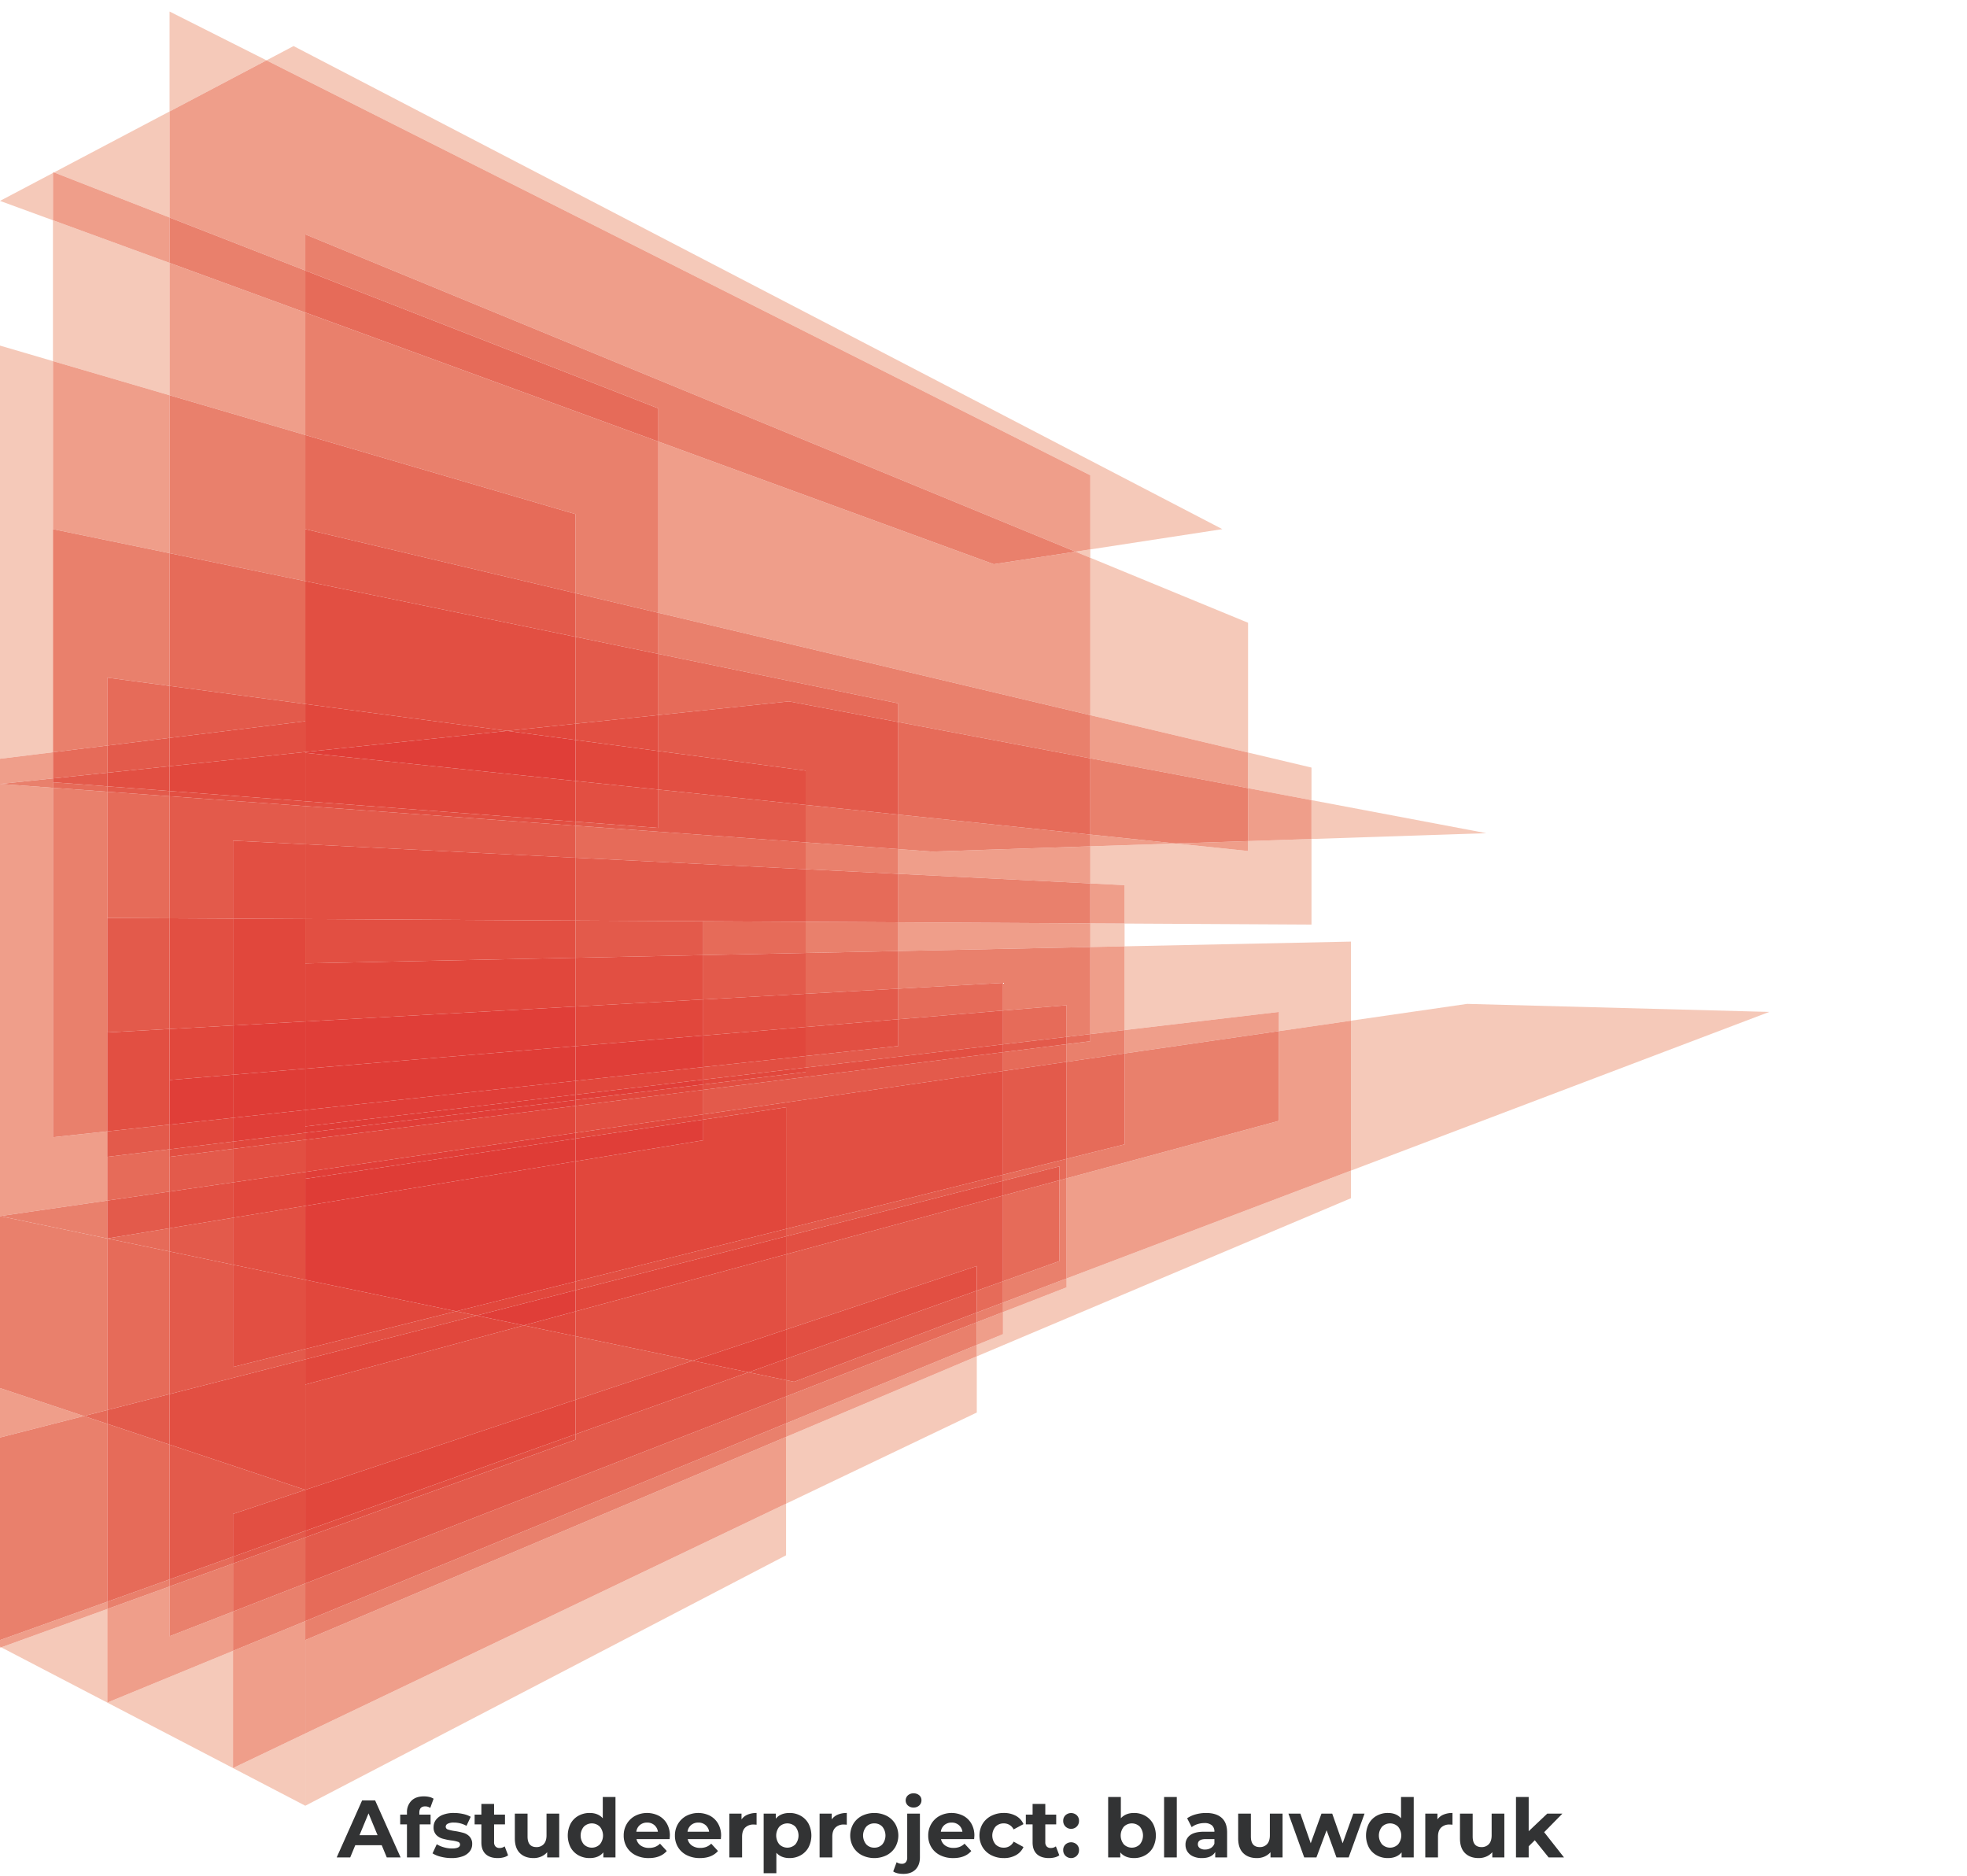<svg xmlns="http://www.w3.org/2000/svg" viewBox="0 0 1417.323 1351.406"><title>hoofdbeeld</title><path d="M167.887,1273.799l52.101,27.135v-52.037ZM77.307,1226.623l90.58,47.175v-84.427ZM.896,1186.824,77.307,1226.621v-67.424Z" style="fill:#f5c9b9"/><path d="M0,1187.148l.896-.324-.896-.466Zm0-640.508,38.162-4.691V260.165L0,248.99Z" style="fill:#f5c9b9"/><polygon points="0 1186.358 0.896 1186.824 77.307 1159.197 77.307 1153.945 0 1181.596 0 1035.637 60.429 1020.175 0 1000.033 0 1186.358" style="fill:#ef9e8a"/><polygon points="0 546.64 0 876.131 77.307 864.951 77.307 815.083 38.162 819.305 38.162 567.564 0 564.796 38.162 560.803 38.162 541.949 0 546.64" style="fill:#ef9e8a"/><polygon points="0 1000.033 60.429 1020.175 77.307 1015.856 77.307 892.262 0 876.132 0 1000.033" style="fill:#e9806c"/><polygon points="219.988 1248.897 219.988 1300.934 566.404 1120.508 566.404 1083.324 219.988 1248.897" style="fill:#f5c9b9"/><polygon points="122.174 1142.975 77.307 1159.197 77.307 1226.622 77.308 1226.622 167.886 1189.37 167.886 1161.049 122.174 1178.826 122.174 1142.975" style="fill:#ef9e8a"/><polygon points="122.174 1137.897 77.307 1153.945 77.307 1159.197 122.174 1142.975 122.174 1137.897" style="fill:#e9806c"/><polygon points="77.307 892.262 77.307 1015.856 122.174 1004.376 122.174 901.623 77.307 892.262" style="fill:#e66b59"/><polygon points="785.623 665.23 785.623 682.288 810.331 681.773 810.331 665.367 785.623 665.23" style="fill:#f5c9b9"/><path d="M703.831,977.168l-137.427,58.064v48.091l137.427-65.685ZM167.886,1273.799h0v-.001" style="fill:#f5c9b9"/><polygon points="219.987 1167.943 167.886 1189.371 167.886 1273.799 167.887 1273.798 219.987 1248.897 219.987 1167.943" style="fill:#ef9e8a"/><polygon points="566.405 1035.232 219.987 1181.596 219.987 1167.943 219.987 1248.897 566.405 1083.323 566.405 1035.232" style="fill:#ef9e8a"/><polygon points="219.987 1140.788 167.886 1161.049 167.886 1189.371 219.987 1167.943 219.987 1140.788" style="fill:#e9806c"/><polygon points="38.163 567.565 38.163 819.305 77.307 815.084 77.307 743.811 77.307 570.404 38.163 567.565" style="fill:#e9806c"/><polygon points="77.307 570.404 77.307 743.811 77.307 661.344 122.174 661.59 122.174 573.658 77.307 570.404" style="fill:#e66b59"/><path d="M774.957,397.451l10.666,4.393v-6.029ZM122.174,80.307,192.02,43.473l-69.846-35.174Z" style="fill:#f5c9b9"/><polygon points="647.25 664.471 647.25 685.171 785.623 682.288 785.623 665.23 647.25 664.471" style="fill:#ef9e8a"/><polygon points="580.534 664.105 580.534 686.561 647.25 685.171 647.25 664.471 580.534 664.105" style="fill:#e9806c"/><polygon points="122.174 573.658 122.174 661.59 167.886 661.841 167.886 605.64 219.988 608.239 219.988 580.753 122.174 573.658" style="fill:#e35a4b"/><polyline points="506.751 663.7 506.751 688.098 580.534 686.561 580.534 664.105 506.751 663.7" style="fill:#e66b59"/><polygon points="167.886 605.64 167.886 661.841 219.988 662.127 219.988 608.239 167.886 605.64" style="fill:#e24f42"/><polygon points="167.886 1126.448 122.174 1142.975 122.174 1178.826 167.886 1161.049 167.886 1126.448" style="fill:#e9806c"/><polygon points="167.886 1121.547 122.174 1137.897 122.174 1142.975 167.886 1126.448 167.886 1121.547" style="fill:#e66b59"/><polygon points="122.174 901.624 122.174 1004.376 219.988 979.348 219.988 971.849 167.886 984.858 167.886 911.161 122.174 901.624" style="fill:#e35a4b"/><polygon points="167.886 911.161 167.886 984.858 219.988 971.849 219.988 922.031 167.886 911.161" style="fill:#e24f42"/><polygon points="219.987 1107.61 167.886 1126.448 167.886 1161.049 219.987 1140.788 219.987 1107.61" style="fill:#e66b59"/><polygon points="219.987 1102.911 167.886 1121.546 167.886 1126.447 219.987 1107.61 219.987 1102.911" style="fill:#e35a4b"/><path d="M899.286,542.166v25.651l45.712,8.636V552.996Zm45.712,62.278-45.712,1.517v7.156l-52.099-5.427-61.564,2.043v26.723l24.708,1.233v27.677l134.668.739Z" style="fill:#f5c9b9"/><polygon points="785.623 636.456 785.623 665.231 810.331 665.366 810.331 637.689 785.623 636.456" style="fill:#ef9e8a"/><polygon points="785.623 609.733 671.684 613.514 647.25 611.742 647.25 629.554 785.623 636.457 785.623 609.733" style="fill:#ef9e8a"/><polygon points="647.25 629.554 647.25 664.471 785.623 665.231 785.623 636.457 647.25 629.554" style="fill:#e9806c"/><polygon points="580.534 606.903 580.534 626.225 647.25 629.554 647.25 611.742 580.534 606.903" style="fill:#e9806c"/><polygon points="580.534 626.225 580.534 664.105 647.25 664.471 647.25 629.553 580.534 626.225" style="fill:#e66b59"/><polygon points="414.688 594.874 414.688 617.952 580.534 626.225 580.534 606.903 414.688 594.874" style="fill:#e66b59"/><polygon points="219.987 580.752 219.987 608.239 414.688 617.952 414.688 594.874 219.987 580.752" style="fill:#e35a4b"/><polygon points="414.688 617.952 414.688 663.194 506.751 663.699 580.534 664.105 580.534 626.225 414.688 617.952" style="fill:#e35a4b"/><polygon points="219.987 608.239 219.987 662.126 414.688 663.195 414.688 617.952 219.987 608.239" style="fill:#e24f42"/><path d="M973.415,678.376l-163.084,3.397v60.329L921.487,729.029v13.836l51.928-7.51Zm0,164.984-204.879,77.703v6.4l-45.808,17.815v15.907l-18.896,7.772v8.211L973.415,863.266Z" style="fill:#f5c9b9"/><polygon points="722.728 945.278 703.831 952.627 703.831 968.957 722.728 961.186 722.728 945.278" style="fill:#ef9e8a"/><polygon points="810.331 681.773 785.623 682.288 785.623 745.008 810.331 742.102 810.331 681.773" style="fill:#ef9e8a"/><polygon points="703.831 968.957 566.405 1025.475 566.405 1035.232 703.831 977.167 703.831 968.957" style="fill:#ef9e8a"/><polygon points="566.405 1025.475 219.987 1167.943 219.987 1181.596 566.405 1035.232 566.405 1025.475" style="fill:#e9806c"/><polygon points="703.831 952.626 566.405 1006.07 566.405 1025.476 703.831 968.957 703.831 952.626" style="fill:#e9806c"/><polygon points="566.405 1006.07 219.987 1140.788 219.987 1167.943 566.405 1025.475 566.405 1006.07" style="fill:#e66b59"/><polygon points="785.623 682.288 647.25 685.171 647.25 712.286 722.728 708.111 722.728 728.035 768.536 724.218 768.536 747.018 785.623 745.008 785.623 682.288" style="fill:#e9806c"/><polygon points="722.728 708.111 647.25 712.286 647.25 734.325 722.728 728.035 722.728 708.111" style="fill:#e66b59"/><polygon points="647.25 685.171 580.533 686.561 580.533 715.976 647.25 712.286 647.25 685.171" style="fill:#e66b59"/><polygon points="647.25 712.286 580.533 715.976 580.533 739.885 647.25 734.325 647.25 712.286" style="fill:#e35a4b"/><polygon points="580.534 686.561 506.75 688.098 506.75 720.057 580.534 715.976 580.534 686.561" style="fill:#e35a4b"/><polygon points="580.534 715.976 506.75 720.057 506.75 746.033 580.534 739.885 580.534 715.976" style="fill:#e24f42"/><polygon points="768.536 921.064 722.728 938.437 722.728 945.278 768.536 927.464 768.536 921.064" style="fill:#ef9e8a"/><polygon points="722.728 938.437 703.831 945.604 703.831 952.626 722.728 945.278 722.728 938.437" style="fill:#e9806c"/><polygon points="703.831 945.603 572.208 995.524 566.405 994.313 566.405 1006.07 703.831 952.626 703.831 945.603" style="fill:#e66b59"/><polygon points="539.374 988.673 414.689 1033.271 414.689 1037.215 219.988 1107.61 219.988 1140.788 566.404 1006.07 566.404 994.313 539.374 988.673" style="fill:#e35a4b"/><polygon points="414.688 1033.271 219.988 1102.911 219.988 1107.61 414.688 1037.215 414.688 1033.271" style="fill:#e24f42"/><polygon points="768.536 724.218 722.728 728.035 722.728 752.405 768.536 747.018 768.536 724.218" style="fill:#e66b59"/><polygon points="722.728 728.035 647.25 734.325 647.25 753.61 580.534 760.806 580.534 769.129 722.728 752.406 722.728 728.035" style="fill:#e35a4b"/><polygon points="580.534 760.806 506.75 768.764 506.75 777.807 580.534 769.129 580.534 760.806" style="fill:#e24f42"/><polygon points="647.25 734.325 580.533 739.885 580.533 760.806 647.25 753.61 647.25 734.325" style="fill:#e24f42"/><polygon points="580.534 739.885 506.75 746.034 506.75 768.764 580.534 760.806 580.534 739.885" style="fill:#e1473c"/><polygon points="921.487 729.029 810.331 742.103 810.331 758.941 921.487 742.865 921.487 729.029" style="fill:#ef9e8a"/><polygon points="810.331 742.103 785.623 745.008 785.623 750.151 768.536 752.297 768.536 764.985 810.331 758.941 810.331 742.103" style="fill:#e9806c"/><polygon points="785.623 745.008 768.536 747.018 768.536 752.297 785.623 750.151 785.623 745.008" style="fill:#e66b59"/><polygon points="328.674 944.71 219.987 971.849 219.987 979.348 343.373 947.777 328.674 944.71" style="fill:#e24f42"/><polygon points="768.536 752.296 722.728 758.048 722.728 771.61 768.536 764.985 768.536 752.296" style="fill:#e66b59"/><polygon points="722.728 758.048 506.75 785.163 506.75 802.845 722.728 771.61 722.728 758.048" style="fill:#e35a4b"/><polygon points="219.987 922.033 219.987 971.849 328.674 944.71 219.987 922.033" style="fill:#e1473c"/><polygon points="768.536 747.018 722.728 752.405 722.728 758.048 768.536 752.296 768.536 747.018" style="fill:#e35a4b"/><polygon points="722.728 752.405 580.534 769.129 580.534 772.355 506.75 781.312 506.75 785.163 722.728 758.048 722.728 752.405" style="fill:#e24f42"/><polygon points="580.534 769.129 506.75 777.807 506.75 781.312 580.534 772.355 580.534 769.129" style="fill:#e1473c"/><polygon points="785.623 401.844 785.623 515.236 899.286 542.166 899.286 448.661 785.623 401.844" style="fill:#f5c9b9"/><polygon points="474.369 318.128 474.369 441.491 785.623 515.236 785.623 401.844 774.957 397.451 716.09 406.482 474.369 318.128" style="fill:#ef9e8a"/><path d="M785.623,515.236v31.106l113.663,21.475V542.166Zm113.663,90.725-52.099,1.729,52.099,5.427Z" style="fill:#ef9e8a"/><polygon points="474.369 441.491 474.369 471.106 647.25 506.73 647.25 520.199 785.623 546.342 785.623 515.236 474.369 441.491" style="fill:#e9806c"/><polygon points="474.369 471.106 474.369 515.156 568.449 505.311 647.25 520.198 647.25 506.729 474.369 471.106" style="fill:#e66b59"/><path d="M38.163,123.916v.695l.757-.399Zm0,34.77V260.164l84.011,24.599v-95.37Z" style="fill:#f5c9b9"/><polygon points="38.163 260.164 38.163 381.22 122.174 398.532 122.174 284.763 38.163 260.164" style="fill:#ef9e8a"/><polygon points="38.163 381.22 38.163 541.95 77.307 537.138 77.307 488.197 122.174 494.171 122.174 398.532 38.163 381.22" style="fill:#e9806c"/><polygon points="77.307 537.138 38.163 541.95 38.163 560.803 77.307 556.707 77.307 537.138" style="fill:#e66b59"/><polygon points="77.307 488.197 77.307 537.138 122.174 531.623 122.174 494.171 77.307 488.197" style="fill:#e66b59"/><polygon points="122.174 531.623 77.307 537.138 77.307 556.707 122.174 552.011 122.174 531.623" style="fill:#e35a4b"/><polygon points="122.174 189.393 122.174 284.763 219.988 313.404 219.988 225.146 122.174 189.393" style="fill:#ef9e8a"/><polygon points="122.174 284.763 122.174 398.532 219.988 418.688 219.988 381.22 219.988 313.404 122.174 284.763" style="fill:#e9806c"/><polygon points="122.174 398.532 122.174 494.171 219.988 507.193 219.988 418.687 122.174 398.532" style="fill:#e66b59"/><polygon points="122.174 494.171 122.174 531.623 219.988 519.599 219.988 541.776 219.988 507.193 122.174 494.171" style="fill:#e35a4b"/><polygon points="219.987 519.599 122.174 531.623 122.174 552.012 219.987 541.776 219.987 519.599" style="fill:#e24f42"/><polygon points="219.987 225.146 219.987 313.403 414.688 370.413 414.688 427.351 474.369 441.491 474.369 318.128 219.987 225.146" style="fill:#e9806c"/><polygon points="219.987 313.404 219.987 381.22 414.688 427.351 414.688 370.413 219.987 313.404" style="fill:#e66b59"/><polygon points="414.688 427.351 414.688 458.808 474.37 471.106 474.37 441.491 414.688 427.351" style="fill:#e66b59"/><polygon points="219.987 381.22 219.987 418.688 414.688 458.808 414.688 427.351 219.987 381.22" style="fill:#e35a4b"/><polygon points="414.688 458.808 414.688 521.401 474.37 515.156 474.37 471.106 414.688 458.808" style="fill:#e35a4b"/><polygon points="219.987 418.687 219.987 507.193 365.425 526.556 414.688 521.401 414.688 458.808 219.987 418.687" style="fill:#e24f42"/><polygon points="219.987 507.193 219.987 541.776 365.425 526.556 219.987 507.193" style="fill:#e1473c"/><polygon points="122.174 827.998 77.307 833.445 77.307 864.952 122.174 858.463 122.174 833.445 122.174 827.998" style="fill:#e66b59"/><polygon points="122.174 810.244 77.307 815.083 77.307 833.445 122.174 827.998 122.174 810.244" style="fill:#e35a4b"/><polygon points="77.307 661.344 77.307 743.81 122.174 741.329 122.174 661.59 77.307 661.344" style="fill:#e35a4b"/><polygon points="122.174 741.329 77.307 743.811 77.307 815.083 122.174 810.244 122.174 741.329" style="fill:#e24f42"/><polygon points="122.174 661.59 122.174 741.329 167.886 738.8 167.886 661.841 122.174 661.59" style="fill:#e24f42"/><polygon points="167.886 738.8 122.174 741.329 122.174 810.244 122.174 778.083 167.886 774.273 167.886 738.8" style="fill:#e1473c"/><polygon points="414.688 663.195 414.688 690.016 506.751 688.098 506.751 663.7 414.688 663.195" style="fill:#e35a4b"/><polygon points="219.987 662.126 219.987 735.918 219.987 694.072 414.688 690.016 414.688 663.195 219.987 662.126" style="fill:#e24f42"/><polygon points="167.886 661.841 167.886 738.8 219.988 735.918 219.988 662.126 167.886 661.841" style="fill:#e1473c"/><polygon points="219.987 735.919 167.886 738.8 167.886 774.273 219.987 769.931 219.987 735.919" style="fill:#e03e38"/><polygon points="167.886 827.706 122.174 833.444 122.174 858.463 167.886 851.852 167.886 827.706" style="fill:#e35a4b"/><polygon points="219.987 821.165 167.886 827.705 167.886 851.852 219.987 844.317 219.987 821.165" style="fill:#e24f42"/><polygon points="167.886 822.449 122.174 827.998 122.174 833.445 167.886 827.705 167.886 822.449" style="fill:#e24f42"/><polygon points="219.987 816.124 167.886 822.449 167.886 827.706 219.987 821.165 219.987 816.124" style="fill:#e1473c"/><polygon points="167.886 805.313 122.174 810.244 122.174 827.998 167.886 822.449 167.886 805.313" style="fill:#e1473c"/><polygon points="219.987 799.694 167.886 805.314 167.886 822.449 219.987 816.124 219.987 799.694" style="fill:#e03e38"/><polygon points="167.886 774.273 122.174 778.082 122.174 810.244 167.886 805.314 167.886 774.273" style="fill:#e03e38"/><polygon points="219.987 769.931 167.886 774.273 167.886 805.314 219.987 799.694 219.987 769.931" style="fill:#df3c36"/><polygon points="414.688 663.195 506.751 663.7 506.751 663.699 414.688 663.194 414.688 663.195" style="fill:#e24f42"/><polygon points="219.987 662.126 219.987 662.126 414.688 663.195 414.688 663.194 219.987 662.126" style="fill:#e1473c"/><polygon points="506.751 688.098 414.688 690.016 414.688 725.149 506.751 720.057 506.751 688.098" style="fill:#e24f42"/><polygon points="414.688 690.016 219.988 694.073 219.988 735.919 414.688 725.149 414.688 690.016" style="fill:#e1473c"/><polygon points="506.751 720.057 414.688 725.149 414.688 753.706 506.751 746.034 506.751 720.057" style="fill:#e1473c"/><polygon points="414.688 725.149 219.988 735.918 219.988 769.931 414.688 753.706 414.688 725.149" style="fill:#e03e38"/><polygon points="506.751 768.764 414.688 778.694 414.688 788.634 506.751 777.807 506.751 768.764" style="fill:#e1473c"/><polygon points="414.688 778.694 219.988 799.694 219.988 811.534 414.688 788.635 414.688 778.694" style="fill:#e03e38"/><polygon points="506.751 746.034 414.688 753.706 414.688 778.694 506.751 768.764 506.751 746.034" style="fill:#e03e38"/><polygon points="414.688 753.706 219.988 769.931 219.988 799.694 414.688 778.694 414.688 753.706" style="fill:#df3c36"/><polygon points="506.751 785.163 414.688 796.72 414.688 816.159 506.751 802.845 506.751 785.163" style="fill:#e24f42"/><polygon points="414.688 796.72 219.988 821.164 219.988 844.317 414.688 816.159 414.688 796.72" style="fill:#e1473c"/><polygon points="506.751 781.312 414.688 792.488 414.688 796.72 506.751 785.163 506.751 781.312" style="fill:#e1473c"/><polygon points="414.688 792.488 219.988 816.124 219.988 821.164 414.688 796.72 414.688 792.488" style="fill:#e03e38"/><polygon points="506.751 777.807 414.688 788.635 414.688 792.488 506.751 781.312 506.751 777.807" style="fill:#e03e38"/><polygon points="414.688 788.634 219.988 811.534 219.988 816.124 414.688 792.488 414.688 788.634" style="fill:#df3c36"/><polygon points="0 1035.637 0 1181.596 77.307 1153.945 77.307 1025.801 60.429 1020.175 0 1035.637" style="fill:#e9806c"/><polygon points="77.307 1015.857 60.428 1020.175 77.307 1025.801 77.307 1015.857" style="fill:#e66b59"/><polygon points="77.307 1025.801 77.307 1153.945 122.174 1137.897 122.174 1040.757 77.307 1025.801" style="fill:#e66b59"/><polygon points="122.174 1004.376 77.307 1015.857 77.307 1025.801 122.174 1040.757 122.174 1004.376" style="fill:#e35a4b"/><polygon points="122.174 1040.757 122.174 1137.897 167.886 1121.546 167.886 1090.728 219.988 1073.361 122.174 1040.757" style="fill:#e35a4b"/><polygon points="219.987 979.348 122.174 1004.376 122.174 1040.756 219.987 1073.36 219.987 979.348" style="fill:#e24f42"/><polygon points="219.987 1073.36 167.886 1090.728 167.886 1121.547 219.987 1102.911 219.987 1073.36" style="fill:#e24f42"/><polygon points="414.688 962.657 414.688 1008.46 499.198 980.29 414.688 962.657" style="fill:#e35a4b"/><polygon points="377.387 954.874 219.987 997.503 219.987 1073.361 414.688 1008.461 414.688 962.657 377.387 954.874" style="fill:#e24f42"/><polygon points="499.198 980.29 414.688 1008.46 414.688 1033.271 539.374 988.673 499.198 980.29" style="fill:#e24f42"/><polygon points="414.688 1008.46 219.988 1073.361 219.988 1102.911 414.688 1033.271 414.688 1008.46" style="fill:#e1473c"/><polygon points="343.372 947.777 219.987 979.348 219.987 997.503 377.387 954.875 343.372 947.777" style="fill:#e1473c"/><path d="M0,144.736l38.162,13.949V124.611Zm38.92-20.524L122.174,156.718V80.307ZM192.02,43.473,785.623,342.411v53.404l95.131-14.594L211.526,33.187Z" style="fill:#f5c9b9"/><polygon points="192.02 43.473 122.174 80.307 122.174 156.718 219.987 194.908 219.987 168.864 774.957 397.45 785.623 395.814 785.623 342.411 192.02 43.473" style="fill:#ef9e8a"/><polygon points="219.987 168.864 219.987 194.908 474.369 294.228 474.369 318.128 716.09 406.481 774.957 397.451 219.987 168.864" style="fill:#e9806c"/><polygon points="38.92 124.212 38.163 124.611 38.163 158.686 122.174 189.393 122.174 156.717 38.92 124.212" style="fill:#ef9e8a"/><polygon points="122.174 156.717 122.174 189.393 219.988 225.146 219.988 194.908 122.174 156.717" style="fill:#e9806c"/><polygon points="219.987 194.908 219.987 225.146 474.369 318.128 474.369 294.228 219.987 194.908" style="fill:#e66b59"/><polygon points="944.999 576.453 944.999 604.444 1071.019 600.262 944.999 576.453" style="fill:#f5c9b9"/><polygon points="0 564.797 38.162 567.565 38.162 560.803 0 564.797" style="fill:#e9806c"/><polygon points="38.163 560.803 38.163 560.803 38.163 567.564 77.307 570.404 77.307 566.512 38.163 563.561 38.163 560.803" style="fill:#e66b59"/><polygon points="77.307 566.512 77.307 570.404 122.174 573.658 122.174 569.895 77.307 566.512" style="fill:#e35a4b"/><polygon points="122.174 569.895 122.174 573.658 219.988 580.752 219.988 577.27 122.174 569.895" style="fill:#e24f42"/><path d="M899.286,567.817v38.145l45.712-1.517V576.453ZM785.623,601.277v8.456l61.565-2.043Z" style="fill:#ef9e8a"/><polygon points="647.25 586.864 647.25 611.742 671.684 613.515 785.623 609.733 785.623 601.277 647.25 586.864" style="fill:#e9806c"/><polygon points="580.534 579.914 580.534 606.903 647.25 611.742 647.25 586.864 580.534 579.914" style="fill:#e66b59"/><polygon points="474.369 568.856 474.369 596.451 414.688 591.951 414.688 594.874 580.534 606.903 580.534 579.914 474.369 568.856" style="fill:#e35a4b"/><polygon points="219.987 577.27 219.987 580.752 414.688 594.874 414.688 591.951 219.987 577.27" style="fill:#e24f42"/><polygon points="785.623 546.341 785.623 601.277 847.188 607.69 899.286 605.961 899.286 567.816 785.623 546.341" style="fill:#e9806c"/><polygon points="647.25 520.198 647.25 586.864 785.623 601.277 785.623 546.341 647.25 520.198" style="fill:#e66b59"/><polygon points="568.449 505.311 474.369 515.156 474.369 541.061 580.534 555.195 580.534 579.914 647.249 586.864 647.249 520.198 568.449 505.311" style="fill:#e35a4b"/><polygon points="474.369 541.061 474.369 568.855 580.534 579.914 580.534 555.195 474.369 541.061" style="fill:#e24f42"/><polygon points="77.307 556.707 38.163 560.803 38.163 563.56 77.307 566.512 77.307 556.707" style="fill:#e35a4b"/><polygon points="122.174 552.011 77.307 556.707 77.307 566.512 122.174 569.895 122.174 552.011" style="fill:#e24f42"/><polygon points="219.987 541.776 122.174 552.011 122.174 569.895 219.987 577.27 219.987 541.776" style="fill:#e1473c"/><polygon points="414.688 562.639 414.688 591.951 474.37 596.451 474.37 568.856 414.688 562.639" style="fill:#e24f42"/><polygon points="219.987 541.776 219.987 541.776 219.987 577.27 414.688 591.951 414.688 562.639 219.987 542.358 219.987 541.776" style="fill:#e1473c"/><polygon points="474.369 515.156 414.688 521.401 414.688 533.115 474.369 541.061 474.369 515.156" style="fill:#e24f42"/><polygon points="414.688 521.401 365.425 526.556 414.688 533.115 414.688 521.401" style="fill:#e1473c"/><polygon points="414.688 533.115 414.688 562.639 474.37 568.855 474.37 541.061 414.688 533.115" style="fill:#e1473c"/><polygon points="365.425 526.556 219.988 541.775 219.988 542.359 414.688 562.639 414.688 533.115 365.425 526.556" style="fill:#e03e38"/><polygon points="1057.136 723.248 973.415 735.355 973.415 843.36 1274.871 729.029 1057.136 723.248" style="fill:#f5c9b9"/><polygon points="0 876.131 77.307 892.262 77.307 864.951 0 876.131" style="fill:#e9806c"/><path d="M77.307,892.262,0,876.131Z" style="fill:#e66b59"/><polygon points="77.307 864.951 77.307 864.951 77.307 892.261 122.174 901.623 122.174 884.869 77.307 892.261 77.307 864.951" style="fill:#e66b59"/><polygon points="77.307 892.261 77.307 892.262 122.174 901.624 122.174 901.623 77.307 892.261" style="fill:#e35a4b"/><polygon points="167.886 877.337 122.174 884.869 122.174 901.623 167.886 911.161 167.886 877.337" style="fill:#e35a4b"/><polygon points="122.174 901.623 122.174 901.623 167.886 911.162 167.886 911.16 122.174 901.623" style="fill:#e24f42"/><polygon points="219.987 868.753 167.886 877.337 167.886 911.16 219.987 922.032 219.987 922.033 219.987 868.753" style="fill:#e24f42"/><polygon points="167.886 911.161 167.886 911.162 219.988 922.032 219.988 922.031 167.886 911.161" style="fill:#e1473c"/><polygon points="973.415 735.355 921.487 742.865 921.487 807.514 768.536 848.939 768.536 921.064 973.415 843.36 973.415 735.355" style="fill:#ef9e8a"/><polygon points="768.536 848.939 763.384 850.334 763.384 908.549 722.728 923.091 722.728 938.437 768.536 921.064 768.536 848.939" style="fill:#e9806c"/><polygon points="722.728 923.091 703.831 929.85 703.831 945.603 722.728 938.436 722.728 923.091" style="fill:#e66b59"/><polygon points="703.831 929.85 566.405 979.005 566.405 994.313 572.208 995.523 703.831 945.603 703.831 929.85" style="fill:#e35a4b"/><polygon points="566.405 979.005 539.374 988.673 566.405 994.313 566.405 979.005" style="fill:#e24f42"/><polygon points="921.487 742.865 810.331 758.941 810.331 824.441 768.536 834.877 768.536 848.938 921.487 807.514 921.487 742.865" style="fill:#e9806c"/><polygon points="810.331 758.941 768.536 764.985 768.536 834.878 810.331 824.441 810.331 758.941" style="fill:#e66b59"/><polygon points="768.536 834.878 722.728 846.316 722.728 850.709 763.384 840.306 763.384 850.334 768.536 848.939 768.536 834.878" style="fill:#e66b59"/><polygon points="722.728 846.316 566.405 885.349 566.405 890.709 722.728 850.709 722.728 846.316" style="fill:#e35a4b"/><polygon points="566.405 885.349 414.688 923.232 414.688 929.529 566.405 890.709 566.405 885.349" style="fill:#e24f42"/><polygon points="414.688 923.232 328.674 944.71 343.372 947.777 414.688 929.529 414.688 923.232" style="fill:#e1473c"/><polygon points="768.536 764.985 722.728 771.61 722.728 846.316 768.536 834.878 768.536 764.985" style="fill:#e35a4b"/><polygon points="722.728 771.61 506.75 802.845 506.75 806.615 566.405 797.745 566.405 885.35 722.728 846.315 722.728 771.61" style="fill:#e24f42"/><polygon points="566.405 797.745 506.75 806.615 506.75 821.507 414.688 836.675 414.688 923.233 566.405 885.349 566.405 797.745" style="fill:#e1473c"/><polygon points="414.688 836.675 219.988 868.753 219.988 922.033 328.674 944.71 414.688 923.232 414.688 836.675" style="fill:#e03e38"/><polygon points="122.174 858.463 77.307 864.952 77.307 892.261 122.174 884.869 122.174 858.463" style="fill:#e35a4b"/><polygon points="167.886 851.852 122.174 858.463 122.174 884.869 167.886 877.337 167.886 851.852" style="fill:#e24f42"/><polygon points="219.987 844.317 167.886 851.852 167.886 877.338 219.987 868.753 219.987 844.317" style="fill:#e1473c"/><polygon points="506.751 802.845 414.688 816.159 414.688 820.303 506.751 806.614 506.751 802.845" style="fill:#e1473c"/><polygon points="414.688 816.159 219.988 844.317 219.988 849.252 414.688 820.303 414.688 816.159" style="fill:#e03e38"/><polygon points="506.751 806.615 414.688 820.303 414.688 836.675 506.751 821.507 506.751 806.615" style="fill:#e03e38"/><polygon points="414.688 820.303 219.988 849.252 219.988 868.753 414.688 836.675 414.688 820.303" style="fill:#df3c36"/><polygon points="763.384 850.334 722.728 861.344 722.728 923.091 763.384 908.549 763.384 850.334" style="fill:#e66b59"/><polygon points="722.728 861.345 566.405 903.682 566.405 957.888 703.831 912.08 703.831 929.85 722.728 923.091 722.728 861.345" style="fill:#e35a4b"/><polygon points="566.405 903.682 414.688 944.772 414.688 962.657 499.198 980.29 566.405 957.888 566.405 903.682" style="fill:#e24f42"/><polygon points="414.688 944.772 377.387 954.875 414.688 962.657 414.688 944.772" style="fill:#e1473c"/><polygon points="703.831 912.079 566.405 957.888 566.405 979.005 703.831 929.85 703.831 912.079" style="fill:#e24f42"/><polygon points="566.405 957.888 499.198 980.29 539.374 988.673 566.405 979.005 566.405 957.888" style="fill:#e1473c"/><polygon points="763.384 840.306 722.728 850.71 722.728 861.345 763.384 850.333 763.384 840.306" style="fill:#e35a4b"/><polygon points="722.728 850.709 566.405 890.709 566.405 903.682 722.728 861.345 722.728 850.709" style="fill:#e24f42"/><polygon points="566.405 890.709 414.688 929.529 414.688 944.772 566.405 903.682 566.405 890.709" style="fill:#e1473c"/><polygon points="414.688 929.529 343.372 947.777 377.387 954.874 414.688 944.772 414.688 929.529" style="fill:#e03e38"/><path d="M275.052,1329.382H255.984l-3.637,8.8H242.608l18.304-41.067h9.387l18.363,41.067H278.689Zm-2.992-7.217-6.512-15.723-6.512,15.723Z" style="fill:#323334"/><path d="M302.156,1307.322H310.252v7.04h-7.861v23.819h-9.152v-23.819h-4.87v-7.04h4.87v-1.408a11.513,11.513,0,0,1,3.197-8.565q3.197-3.168,9.005-3.168a16.772,16.772,0,0,1,3.902.44,9.493,9.493,0,0,1,3.08,1.261l-2.406,6.63a6.258,6.258,0,0,0-3.696-1.115q-4.167,0-4.166,4.576Z" style="fill:#323334"/><path d="M317.644,1337.683a20.028,20.028,0,0,1-5.984-2.435l3.051-6.57a19.217,19.217,0,0,0,5.104,2.2,21.381,21.381,0,0,0,5.867.851q5.808,0,5.808-2.875a2.035,2.035,0,0,0-1.584-1.937,23.602,23.602,0,0,0-4.869-.997,46.824,46.824,0,0,1-6.395-1.35,9.909,9.909,0,0,1-4.371-2.698,7.674,7.674,0,0,1-1.848-5.515,8.638,8.638,0,0,1,1.73-5.31,11.141,11.141,0,0,1,5.046-3.608,21.566,21.566,0,0,1,7.832-1.29,30.775,30.775,0,0,1,6.659.732,18.685,18.685,0,0,1,5.485,2.024l-3.051,6.513a18.214,18.214,0,0,0-9.093-2.348,9.247,9.247,0,0,0-4.4.822,2.414,2.414,0,0,0-1.466,2.111,2.096,2.096,0,0,0,1.584,2.054,27.96,27.96,0,0,0,5.045,1.114,54.405,54.405,0,0,1,6.336,1.379,9.518,9.518,0,0,1,4.283,2.67,7.576,7.576,0,0,1,1.819,5.397,8.329,8.329,0,0,1-1.76,5.221,11.237,11.237,0,0,1-5.133,3.55,22.877,22.877,0,0,1-8.008,1.262A30.646,30.646,0,0,1,317.644,1337.683Z" style="fill:#323334"/><path d="M366.103,1336.656a9.39,9.39,0,0,1-3.315,1.496,16.787,16.787,0,0,1-4.136.499q-5.632,0-8.712-2.875-3.081-2.874-3.08-8.448v-12.966h-4.87v-7.04h4.87v-7.686h9.152v7.686h7.861v7.04h-7.861V1327.211a4.308,4.308,0,0,0,1.026,3.08,3.804,3.804,0,0,0,2.904,1.085,5.884,5.884,0,0,0,3.696-1.173Z" style="fill:#323334"/><path d="M402.946,1306.618v31.563h-8.683v-3.755a12.122,12.122,0,0,1-4.341,3.139,13.66,13.66,0,0,1-5.457,1.086q-6.219,0-9.856-3.579-3.639-3.577-3.638-10.619v-17.835H380.124v16.485q0,7.627,6.395,7.627a6.874,6.874,0,0,0,5.28-2.141q1.994-2.142,1.995-6.366v-15.605Z" style="fill:#323334"/><path d="M443.485,1294.65v43.531h-8.741V1334.544q-3.404,4.107-9.856,4.107a16.387,16.387,0,0,1-8.067-1.995,14.278,14.278,0,0,1-5.662-5.69,18.895,18.895,0,0,1,0-17.132,14.284,14.284,0,0,1,5.662-5.69,16.397,16.397,0,0,1,8.067-1.994q6.042,0,9.446,3.812v-15.312Zm-11.264,34.115a9.999,9.999,0,0,0,0-12.731,8.215,8.215,0,0,0-11.558,0,9.999,9.999,0,0,0,0,12.731,8.215,8.215,0,0,0,11.558,0Z" style="fill:#323334"/><path d="M482.499,1324.982H458.621a7.428,7.428,0,0,0,3.051,4.635,10.098,10.098,0,0,0,5.984,1.701,12.109,12.109,0,0,0,4.371-.733,10.576,10.576,0,0,0,3.55-2.317l4.869,5.28q-4.459,5.104-13.024,5.104a20.599,20.599,0,0,1-9.446-2.083,15.252,15.252,0,0,1-6.336-5.779,15.914,15.914,0,0,1-2.229-8.389,16.131,16.131,0,0,1,2.2-8.36,15.412,15.412,0,0,1,6.042-5.809,18.714,18.714,0,0,1,16.984-.088,14.573,14.573,0,0,1,5.896,5.72,17.059,17.059,0,0,1,2.142,8.654Q482.675,1322.693,482.499,1324.982ZM461.085,1314.832a7.492,7.492,0,0,0-2.582,4.811h15.547a7.569,7.569,0,0,0-2.582-4.781,7.72,7.72,0,0,0-5.163-1.79A7.879,7.879,0,0,0,461.085,1314.832Z" style="fill:#323334"/><path d="M519.401,1324.982H495.523a7.428,7.428,0,0,0,3.051,4.635,10.098,10.098,0,0,0,5.984,1.701,12.109,12.109,0,0,0,4.371-.733,10.576,10.576,0,0,0,3.55-2.317l4.869,5.28q-4.459,5.104-13.024,5.104a20.599,20.599,0,0,1-9.446-2.083,15.253,15.253,0,0,1-6.336-5.779,15.914,15.914,0,0,1-2.229-8.389,16.131,16.131,0,0,1,2.2-8.36,15.412,15.412,0,0,1,6.042-5.809,18.714,18.714,0,0,1,16.984-.088,14.573,14.573,0,0,1,5.896,5.72,17.059,17.059,0,0,1,2.142,8.654Q519.577,1322.693,519.401,1324.982Zm-21.414-10.149a7.492,7.492,0,0,0-2.582,4.811h15.547a7.569,7.569,0,0,0-2.582-4.781,7.72,7.72,0,0,0-5.163-1.79A7.879,7.879,0,0,0,497.987,1314.832Z" style="fill:#323334"/><path d="M538.731,1307.322a16.437,16.437,0,0,1,6.424-1.173v8.447q-1.526-.116-2.054-.117a8.389,8.389,0,0,0-6.16,2.2q-2.23,2.2-2.229,6.601v14.901h-9.152v-31.563h8.742v4.166A10.179,10.179,0,0,1,538.731,1307.322Z" style="fill:#323334"/><path d="M576.924,1308.173a14.548,14.548,0,0,1,5.662,5.69,18.773,18.773,0,0,1,0,17.073,14.541,14.541,0,0,1-5.662,5.69,16.082,16.082,0,0,1-8.008,2.024q-6.043,0-9.504-3.813v14.726h-9.152v-42.945h8.742v3.638q3.401-4.106,9.915-4.106A16.082,16.082,0,0,1,576.924,1308.173Zm-3.813,20.593a10.099,10.099,0,0,0,0-12.731,8.216,8.216,0,0,0-11.558,0,10.099,10.099,0,0,0,0,12.731,8.216,8.216,0,0,0,11.558,0Z" style="fill:#323334"/><path d="M603.735,1307.322a16.437,16.437,0,0,1,6.424-1.173v8.447q-1.526-.116-2.054-.117a8.389,8.389,0,0,0-6.16,2.2q-2.23,2.2-2.229,6.601v14.901H590.564v-31.563h8.742v4.166A10.179,10.179,0,0,1,603.735,1307.322Z" style="fill:#323334"/><path d="M621.042,1336.568a15.47,15.47,0,0,1-6.189-5.779,16.898,16.898,0,0,1,0-16.778,15.477,15.477,0,0,1,6.189-5.779,20.201,20.201,0,0,1,17.864,0,15.537,15.537,0,0,1,6.16,5.779,16.898,16.898,0,0,1,0,16.778,15.531,15.531,0,0,1-6.16,5.779,20.192,20.192,0,0,1-17.864,0Zm14.726-7.803a10.099,10.099,0,0,0,0-12.731,7.624,7.624,0,0,0-5.779-2.376,7.718,7.718,0,0,0-5.808,2.376,9.999,9.999,0,0,0,0,12.731,7.718,7.718,0,0,0,5.808,2.376A7.624,7.624,0,0,0,635.768,1328.766Z" style="fill:#323334"/><path d="M643.6,1348.273l2.464-6.63a6.558,6.558,0,0,0,3.872,1.115,3.467,3.467,0,0,0,2.757-1.145,5.097,5.097,0,0,0,.998-3.432v-31.563h9.152v31.505q0,5.514-3.139,8.712-3.139,3.198-8.771,3.197Q646.124,1350.032,643.6,1348.273Zm10.56-47.52a4.969,4.969,0,0,1,0-7.275,5.806,5.806,0,0,1,4.107-1.467,5.953,5.953,0,0,1,4.107,1.408,4.516,4.516,0,0,1,1.584,3.521,4.981,4.981,0,0,1-1.584,3.783,5.736,5.736,0,0,1-4.107,1.496A5.806,5.806,0,0,1,654.16,1300.752Z" style="fill:#323334"/><path d="M701.916,1324.982H678.038a7.428,7.428,0,0,0,3.051,4.635,10.098,10.098,0,0,0,5.984,1.701,12.109,12.109,0,0,0,4.371-.733,10.576,10.576,0,0,0,3.55-2.317l4.869,5.28q-4.459,5.104-13.024,5.104a20.599,20.599,0,0,1-9.446-2.083,15.253,15.253,0,0,1-6.336-5.779,15.914,15.914,0,0,1-2.229-8.389,16.131,16.131,0,0,1,2.2-8.36,15.412,15.412,0,0,1,6.042-5.809,18.714,18.714,0,0,1,16.984-.088,14.573,14.573,0,0,1,5.896,5.72,17.059,17.059,0,0,1,2.142,8.654Q702.091,1322.693,701.916,1324.982Zm-21.414-10.149a7.492,7.492,0,0,0-2.582,4.811h15.547a7.569,7.569,0,0,0-2.582-4.781,7.72,7.72,0,0,0-5.163-1.79A7.879,7.879,0,0,0,680.501,1314.832Z" style="fill:#323334"/><path d="M714.265,1336.568a15.577,15.577,0,0,1-6.277-5.779,16.708,16.708,0,0,1,0-16.778,15.583,15.583,0,0,1,6.277-5.779,19.413,19.413,0,0,1,9.064-2.082,17.572,17.572,0,0,1,8.712,2.082,12.359,12.359,0,0,1,5.427,5.955l-7.099,3.813a7.76,7.76,0,0,0-7.099-4.342,8.037,8.037,0,0,0-5.926,2.347,9.887,9.887,0,0,0,0,12.79,8.033,8.033,0,0,0,5.926,2.347,7.678,7.678,0,0,0,7.099-4.342l7.099,3.872a12.602,12.602,0,0,1-5.427,5.867,17.367,17.367,0,0,1-8.712,2.112A19.402,19.402,0,0,1,714.265,1336.568Z" style="fill:#323334"/><path d="M763.281,1336.656a9.391,9.391,0,0,1-3.314,1.496,16.791,16.791,0,0,1-4.137.499q-5.631,0-8.712-2.875-3.081-2.874-3.08-8.448v-12.966H739.169v-7.04h4.869v-7.686h9.152v7.686h7.861v7.04h-7.861V1327.211a4.308,4.308,0,0,0,1.026,3.08,3.805,3.805,0,0,0,2.904,1.085,5.885,5.885,0,0,0,3.696-1.173Z" style="fill:#323334"/><path d="M767.739,1315.946a5.572,5.572,0,0,1-1.643-4.106,5.356,5.356,0,0,1,1.643-4.077,6.048,6.048,0,0,1,8.097,0,5.356,5.356,0,0,1,1.643,4.077,5.572,5.572,0,0,1-1.643,4.106,5.81,5.81,0,0,1-8.097,0Zm0,21.062a5.571,5.571,0,0,1-1.643-4.106,5.359,5.359,0,0,1,1.643-4.077,6.048,6.048,0,0,1,8.097,0,5.359,5.359,0,0,1,1.643,4.077,5.571,5.571,0,0,1-1.643,4.106,5.808,5.808,0,0,1-8.097,0Z" style="fill:#323334"/><path d="M825.146,1308.173a14.543,14.543,0,0,1,5.661,5.69,18.769,18.769,0,0,1,0,17.073,14.537,14.537,0,0,1-5.661,5.69,16.083,16.083,0,0,1-8.008,2.024q-6.513,0-9.915-4.107v3.638h-8.742v-43.531h9.152V1309.962q3.461-3.813,9.505-3.812A16.083,16.083,0,0,1,825.146,1308.173Zm-3.813,20.593a10.099,10.099,0,0,0,0-12.731,8.216,8.216,0,0,0-11.558,0,10.099,10.099,0,0,0,0,12.731,8.216,8.216,0,0,0,11.558,0Z" style="fill:#323334"/><path d="M838.785,1294.65h9.152v43.531h-9.152Z" style="fill:#323334"/><path d="M880.264,1309.64q3.929,3.491,3.931,10.531v18.011h-8.565V1334.251q-2.583,4.4-9.622,4.4a14.929,14.929,0,0,1-6.307-1.232,9.396,9.396,0,0,1-4.077-3.402,8.851,8.851,0,0,1-1.408-4.929,8.224,8.224,0,0,1,3.314-6.923q3.313-2.521,10.237-2.522H875.042a5.835,5.835,0,0,0-1.819-4.605,8.012,8.012,0,0,0-5.456-1.613,15.915,15.915,0,0,0-4.957.792,13.12,13.12,0,0,0-4.136,2.142l-3.286-6.396a19.837,19.837,0,0,1,6.189-2.815,27.719,27.719,0,0,1,7.422-.997Q876.332,1306.149,880.264,1309.64ZM872.46,1331.405a5.94,5.94,0,0,0,2.582-3.197v-3.227h-6.277q-5.632,0-5.633,3.696a3.291,3.291,0,0,0,1.379,2.786,6.208,6.208,0,0,0,3.784,1.027A7.961,7.961,0,0,0,872.46,1331.405Z" style="fill:#323334"/><path d="M924.146,1306.618v31.563h-8.684v-3.755a12.116,12.116,0,0,1-4.341,3.139,13.661,13.661,0,0,1-5.456,1.086q-6.22,0-9.856-3.579-3.639-3.577-3.638-10.619v-17.835h9.152v16.485q0,7.627,6.395,7.627a6.874,6.874,0,0,0,5.28-2.141q1.994-2.142,1.995-6.366v-15.605Z" style="fill:#323334"/><path d="M983.225,1306.618l-11.44,31.563h-8.8l-7.099-19.595-7.334,19.595H939.752l-11.382-31.563h8.624l7.451,21.355,7.744-21.355h7.744l7.51,21.355,7.686-21.355Z" style="fill:#323334"/><path d="M1018.66,1294.65v43.531H1009.919V1334.544q-3.403,4.107-9.856,4.107a16.385,16.385,0,0,1-8.066-1.995,14.276,14.276,0,0,1-5.662-5.69,18.899,18.899,0,0,1,0-17.132,14.282,14.282,0,0,1,5.662-5.69,16.395,16.395,0,0,1,8.066-1.994q6.042,0,9.445,3.812v-15.312Zm-11.264,34.115a10.002,10.002,0,0,0,0-12.731,8.215,8.215,0,0,0-11.558,0,9.999,9.999,0,0,0,0,12.731,8.215,8.215,0,0,0,11.558,0Z" style="fill:#323334"/><path d="M1040.161,1307.322a16.431,16.431,0,0,1,6.424-1.173v8.447q-1.526-.116-2.054-.117a8.388,8.388,0,0,0-6.16,2.2q-2.229,2.2-2.229,6.601v14.901h-9.152v-31.563h8.742v4.166A10.18,10.18,0,0,1,1040.161,1307.322Z" style="fill:#323334"/><path d="M1083.957,1306.618v31.563h-8.684v-3.755a12.116,12.116,0,0,1-4.341,3.139,13.661,13.661,0,0,1-5.456,1.086q-6.22,0-9.856-3.579-3.639-3.577-3.638-10.619v-17.835h9.152v16.485q0,7.627,6.395,7.627a6.874,6.874,0,0,0,5.28-2.141q1.994-2.142,1.995-6.366v-15.605Z" style="fill:#323334"/><path d="M1105.898,1325.803l-4.4,4.342v8.037h-9.152v-43.531h9.152v24.641l13.377-12.673h10.912l-13.142,13.376,14.314,18.188h-11.088Z" style="fill:#323334"/></svg>